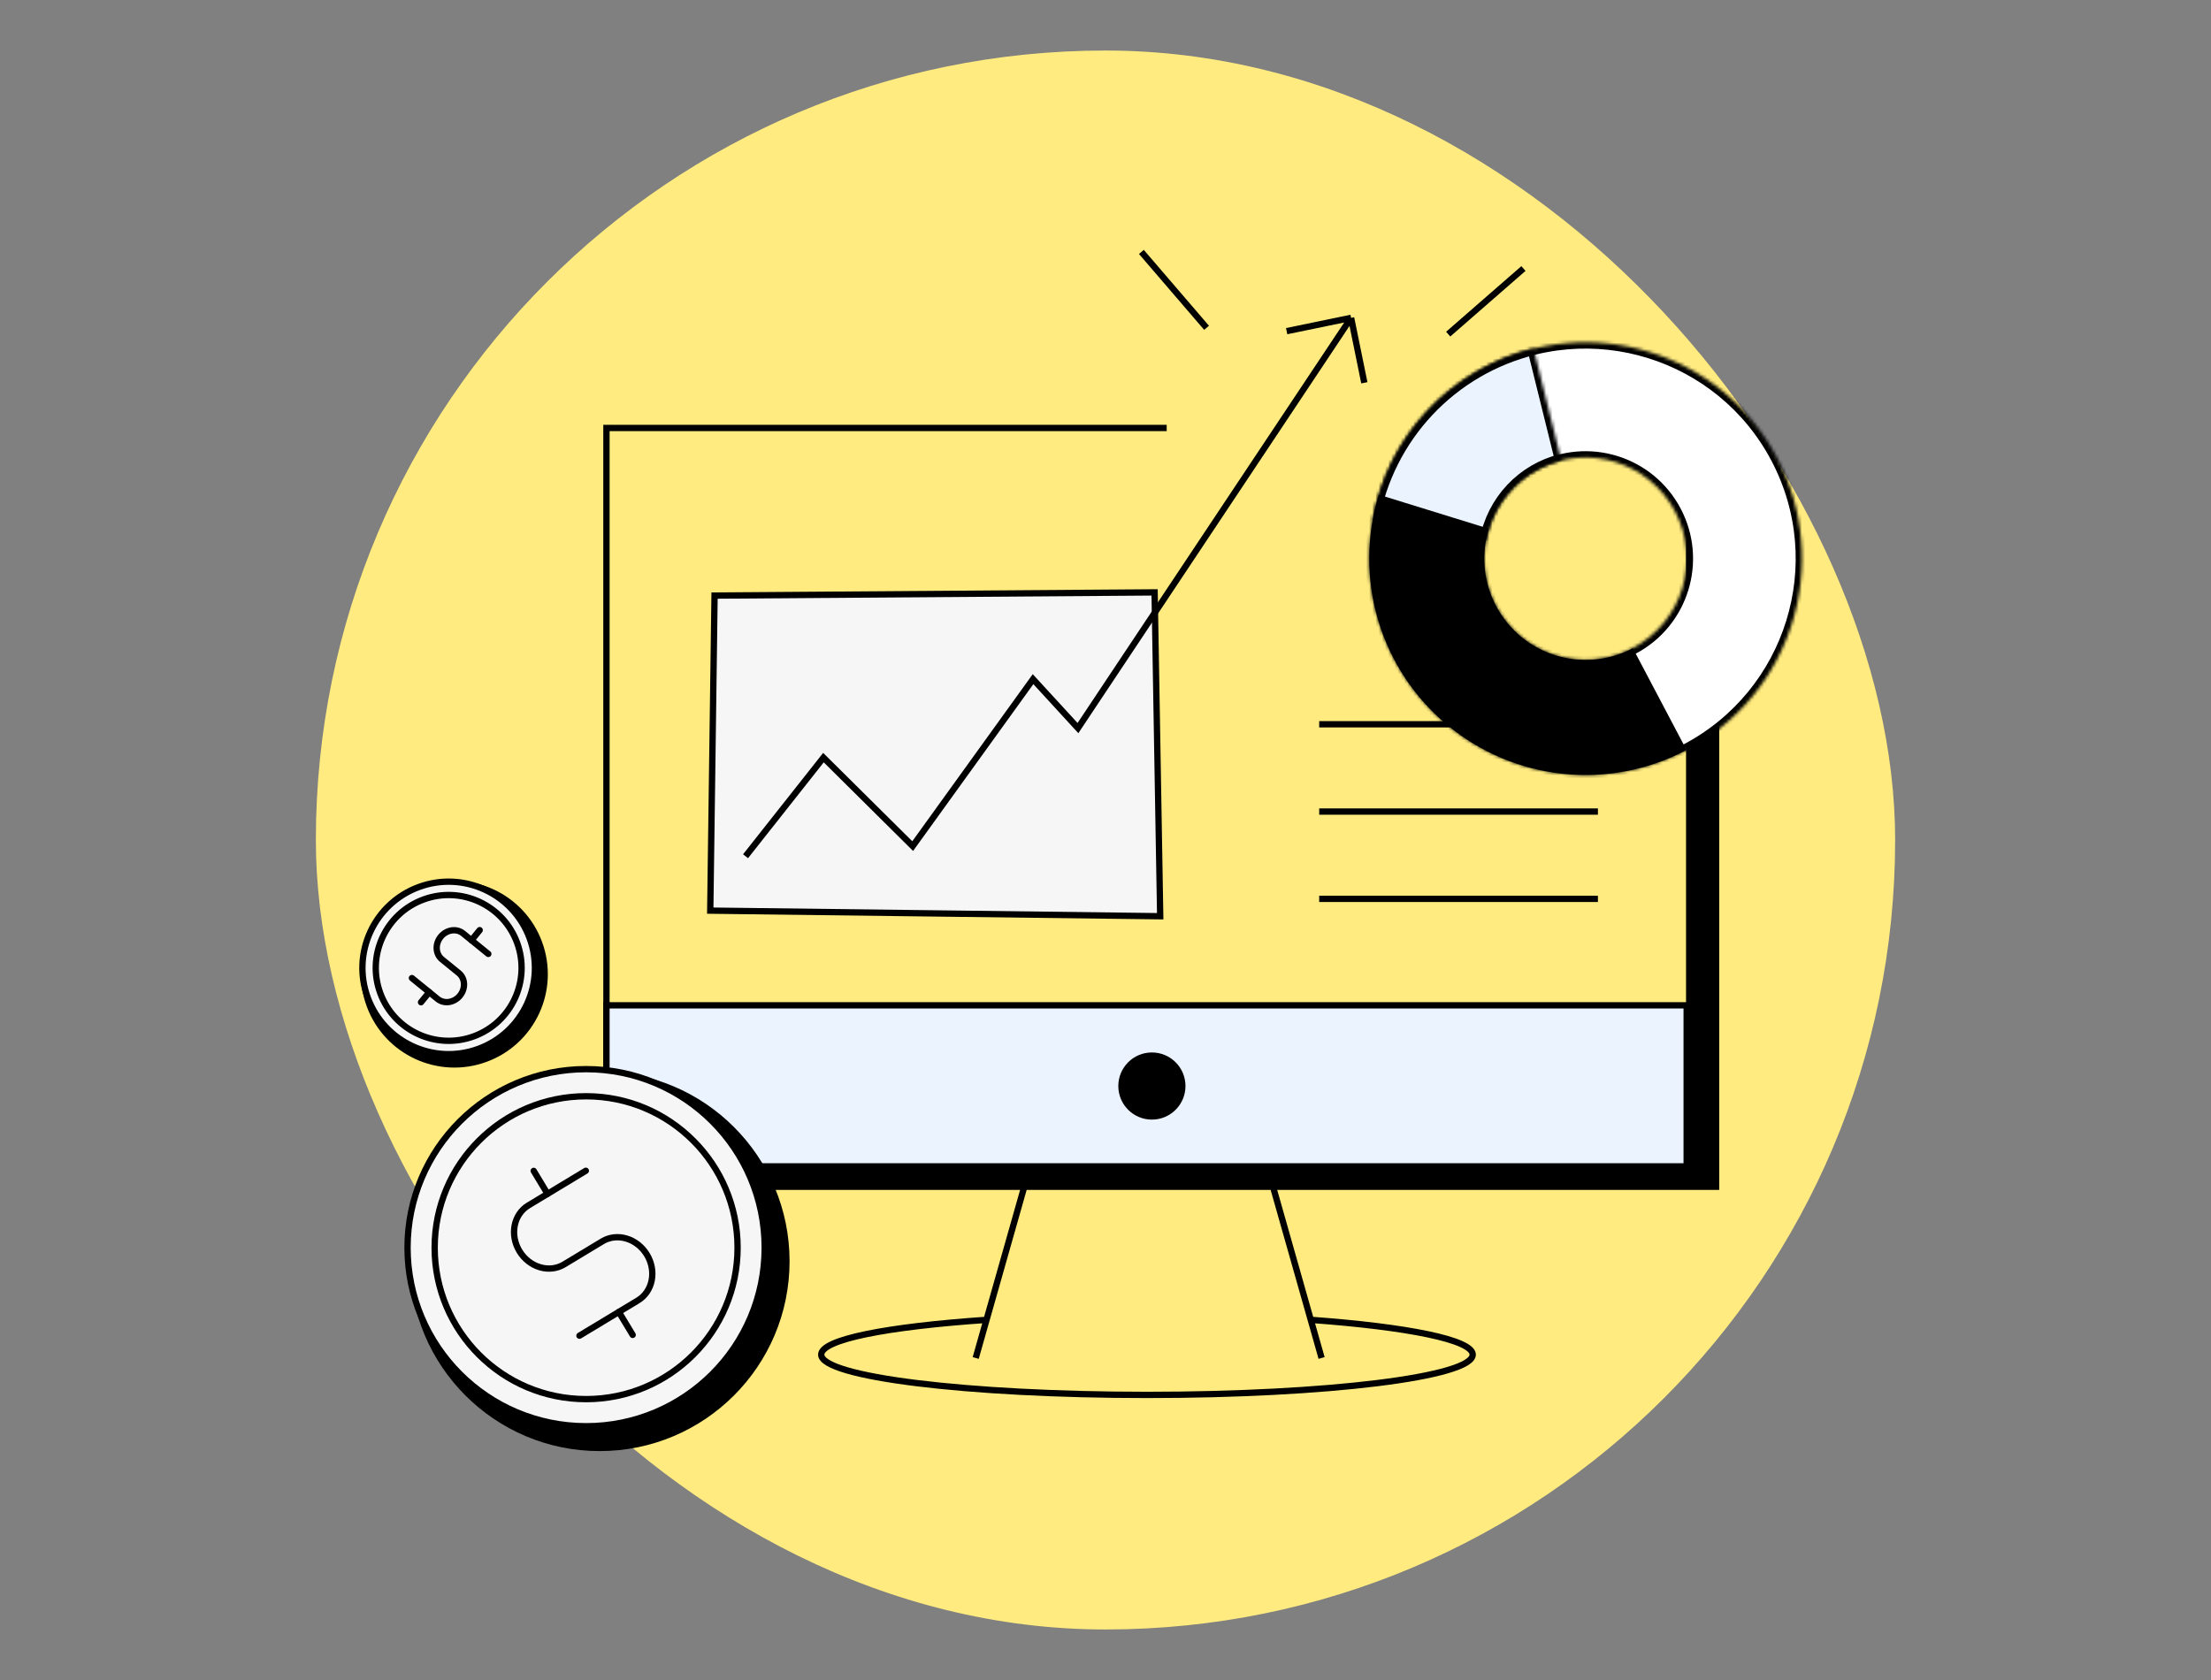 <svg width="700" height="532" viewBox="0 0 700 532" fill="none" xmlns="http://www.w3.org/2000/svg">
<rect x="0" y="0" width="700" height="532" fill="#808080" stroke="none"/>
<rect x="100" y="16" width="500" height="500" rx="250" fill="#FFEB7F"/>
<path d="M365.545 187.59L226.227 188.601L224.865 288.364L367.317 290.139L365.545 187.59Z" fill="#F6F6F6" stroke="black" stroke-width="2"/>
<path d="M236.039 271.143L260.702 239.909L288.958 267.933L327.062 215.067L341.28 230.561L427.752 100.654M427.752 100.654L431.95 121.217M427.752 100.654L407.353 104.866M458.5 105.805L482.321 85.03M382 103.804L361.362 79.778" stroke="black" stroke-width="2"/>
<path d="M417.656 229.353H505.901" stroke="black" stroke-width="2"/>
<path d="M417.656 256.996H505.901" stroke="black" stroke-width="2"/>
<path d="M417.656 284.639H505.901" stroke="black" stroke-width="2"/>
<path d="M308.906 430.027L329.107 358.793H398.214L418.414 430.027M312.331 417.95C280.628 420.127 260 424.16 260 428.963C260 436.01 306.172 441.722 363.129 441.722C420.086 441.722 466.258 436.01 466.258 428.963C466.258 424.268 445.521 420.166 414.989 417.95" stroke="black" stroke-width="2"/>
<path fill-rule="evenodd" clip-rule="evenodd" d="M192.45 367.299V375.804H543.301V135.524H534.796V367.299H192.45Z" fill="black"/>
<path d="M192.45 375.804H191.45V376.804H192.45V375.804ZM192.45 367.299V366.299H191.45V367.299H192.45ZM543.301 375.804V376.804H544.301V375.804H543.301ZM543.301 135.524H544.301V134.524H543.301V135.524ZM534.796 135.524V134.524H533.796V135.524H534.796ZM534.796 367.299V368.299H535.796V367.299H534.796ZM193.45 375.804V367.299H191.45V375.804H193.45ZM543.301 374.804H192.45V376.804H543.301V374.804ZM542.301 135.524V375.804H544.301V135.524H542.301ZM534.796 136.524H543.301V134.524H534.796V136.524ZM533.796 135.524V367.299H535.796V135.524H533.796ZM534.796 366.299H192.45V368.299H534.796V366.299Z" fill="black"/>
<path d="M369.373 135.524H192V337.53H536.472V135.524H450.354" stroke="black" stroke-width="2"/>
<rect x="192" y="318.353" width="342" height="51" fill="#EBF3FF" stroke="black" stroke-width="2"/>
<circle cx="364.687" cy="343.909" r="10.632" fill="black"/>
<circle cx="189.859" cy="399.397" r="60.116" fill="black"/>
<circle cx="185.564" cy="395.102" r="56.54" fill="#F6F6F6" stroke="black" stroke-width="2"/>
<circle cx="185.564" cy="395.102" r="47.952" fill="#F6F6F6" stroke="black" stroke-width="2"/>
<path d="M168.967 370.779L173.354 378.05M200.305 422.717L195.918 415.446" stroke="black" stroke-width="2" stroke-linecap="round"/>
<path d="M185.473 370.74L167.295 381.708C165.045 383.066 163.481 385.352 162.948 388.066C162.415 390.779 162.956 393.696 164.452 396.176C165.949 398.655 168.277 400.494 170.926 401.287C173.575 402.08 176.327 401.763 178.577 400.406L190.696 393.094C192.946 391.736 195.698 391.419 198.346 392.212C200.995 393.006 203.324 394.844 204.82 397.324C206.316 399.803 206.857 402.721 206.324 405.434C205.791 408.147 204.227 410.434 201.978 411.791L183.453 422.969" stroke="black" stroke-width="2" stroke-linecap="round"/>
<circle cx="29.578" cy="29.578" r="29.578" transform="matrix(-0.346 -0.938 -0.938 0.346 181.844 326)" fill="black"/>
<circle cx="28.31" cy="28.31" r="27.31" transform="matrix(-0.346 -0.938 -0.938 0.346 178.401 323.266)" fill="#F6F6F6" stroke="black" stroke-width="2"/>
<circle cx="24.085" cy="24.085" r="23.085" transform="matrix(-0.346 -0.938 -0.938 0.346 172.975 320.763)" fill="#F6F6F6" stroke="black" stroke-width="2"/>
<path d="M151.872 294.543L149.271 297.74M133.294 317.377L135.895 314.18" stroke="black" stroke-width="2" stroke-linecap="round"/>
<path d="M154.597 302.076L146.605 295.574C145.616 294.769 144.315 294.43 142.989 294.632C141.662 294.833 140.419 295.559 139.532 296.649C138.645 297.739 138.187 299.104 138.26 300.444C138.332 301.784 138.928 302.989 139.917 303.794L145.245 308.129C146.234 308.933 146.831 310.138 146.903 311.478C146.975 312.818 146.517 314.183 145.631 315.273C144.744 316.363 143.5 317.089 142.174 317.291C140.847 317.492 139.546 317.153 138.557 316.349L130.413 309.722" stroke="black" stroke-width="2" stroke-linecap="round"/>
<mask id="path-23-inside-1_201_804" fill="white">
<path d="M441.408 208.861C423.758 175.397 436.578 133.962 470.041 116.312C503.505 98.662 544.941 111.482 562.591 144.945C580.241 178.409 567.421 219.845 533.957 237.495C500.493 255.145 459.057 242.325 441.408 208.861ZM530.319 161.967C522.07 146.326 502.703 140.335 487.063 148.584C471.422 156.833 465.43 176.199 473.68 191.84C481.929 207.48 501.295 213.472 516.936 205.223C532.576 196.974 538.568 177.607 530.319 161.967Z"/>
</mask>
<path d="M441.408 208.861C423.758 175.397 436.578 133.962 470.041 116.312C503.505 98.662 544.941 111.482 562.591 144.945C580.241 178.409 567.421 219.845 533.957 237.495C500.493 255.145 459.057 242.325 441.408 208.861ZM530.319 161.967C522.07 146.326 502.703 140.335 487.063 148.584C471.422 156.833 465.43 176.199 473.68 191.84C481.929 207.48 501.295 213.472 516.936 205.223C532.576 196.974 538.568 177.607 530.319 161.967Z" fill="white" stroke="black" stroke-width="4" mask="url(#path-23-inside-1_201_804)"/>
<mask id="path-24-inside-2_201_804" fill="white">
<path d="M485.54 110.407C472.726 113.579 461.102 120.385 452.065 130.008C443.028 139.63 436.964 151.659 434.602 164.647L470.434 171.163C471.54 165.08 474.38 159.447 478.613 154.94C482.845 150.433 488.289 147.246 494.291 145.76L485.54 110.407Z"/>
</mask>
<path d="M485.54 110.407C472.726 113.579 461.102 120.385 452.065 130.008C443.028 139.63 436.964 151.659 434.602 164.647L470.434 171.163C471.54 165.08 474.38 159.447 478.613 154.94C482.845 150.433 488.289 147.246 494.291 145.76L485.54 110.407Z" fill="#EBF3FF" stroke="black" stroke-width="4" mask="url(#path-24-inside-2_201_804)"/>
<path d="M436.557 156.656C432.552 169.599 432.476 183.44 436.337 196.426C440.198 209.413 447.824 220.963 458.25 229.616C468.675 238.269 481.433 243.636 494.908 245.038C508.384 246.441 521.973 243.816 533.957 237.495L516.962 205.272C511.351 208.231 504.989 209.461 498.679 208.804C492.37 208.147 486.397 205.634 481.516 201.583C476.635 197.532 473.064 192.124 471.256 186.044C469.449 179.964 469.484 173.484 471.359 167.424L436.557 156.656Z" fill="black"/>
</svg>
